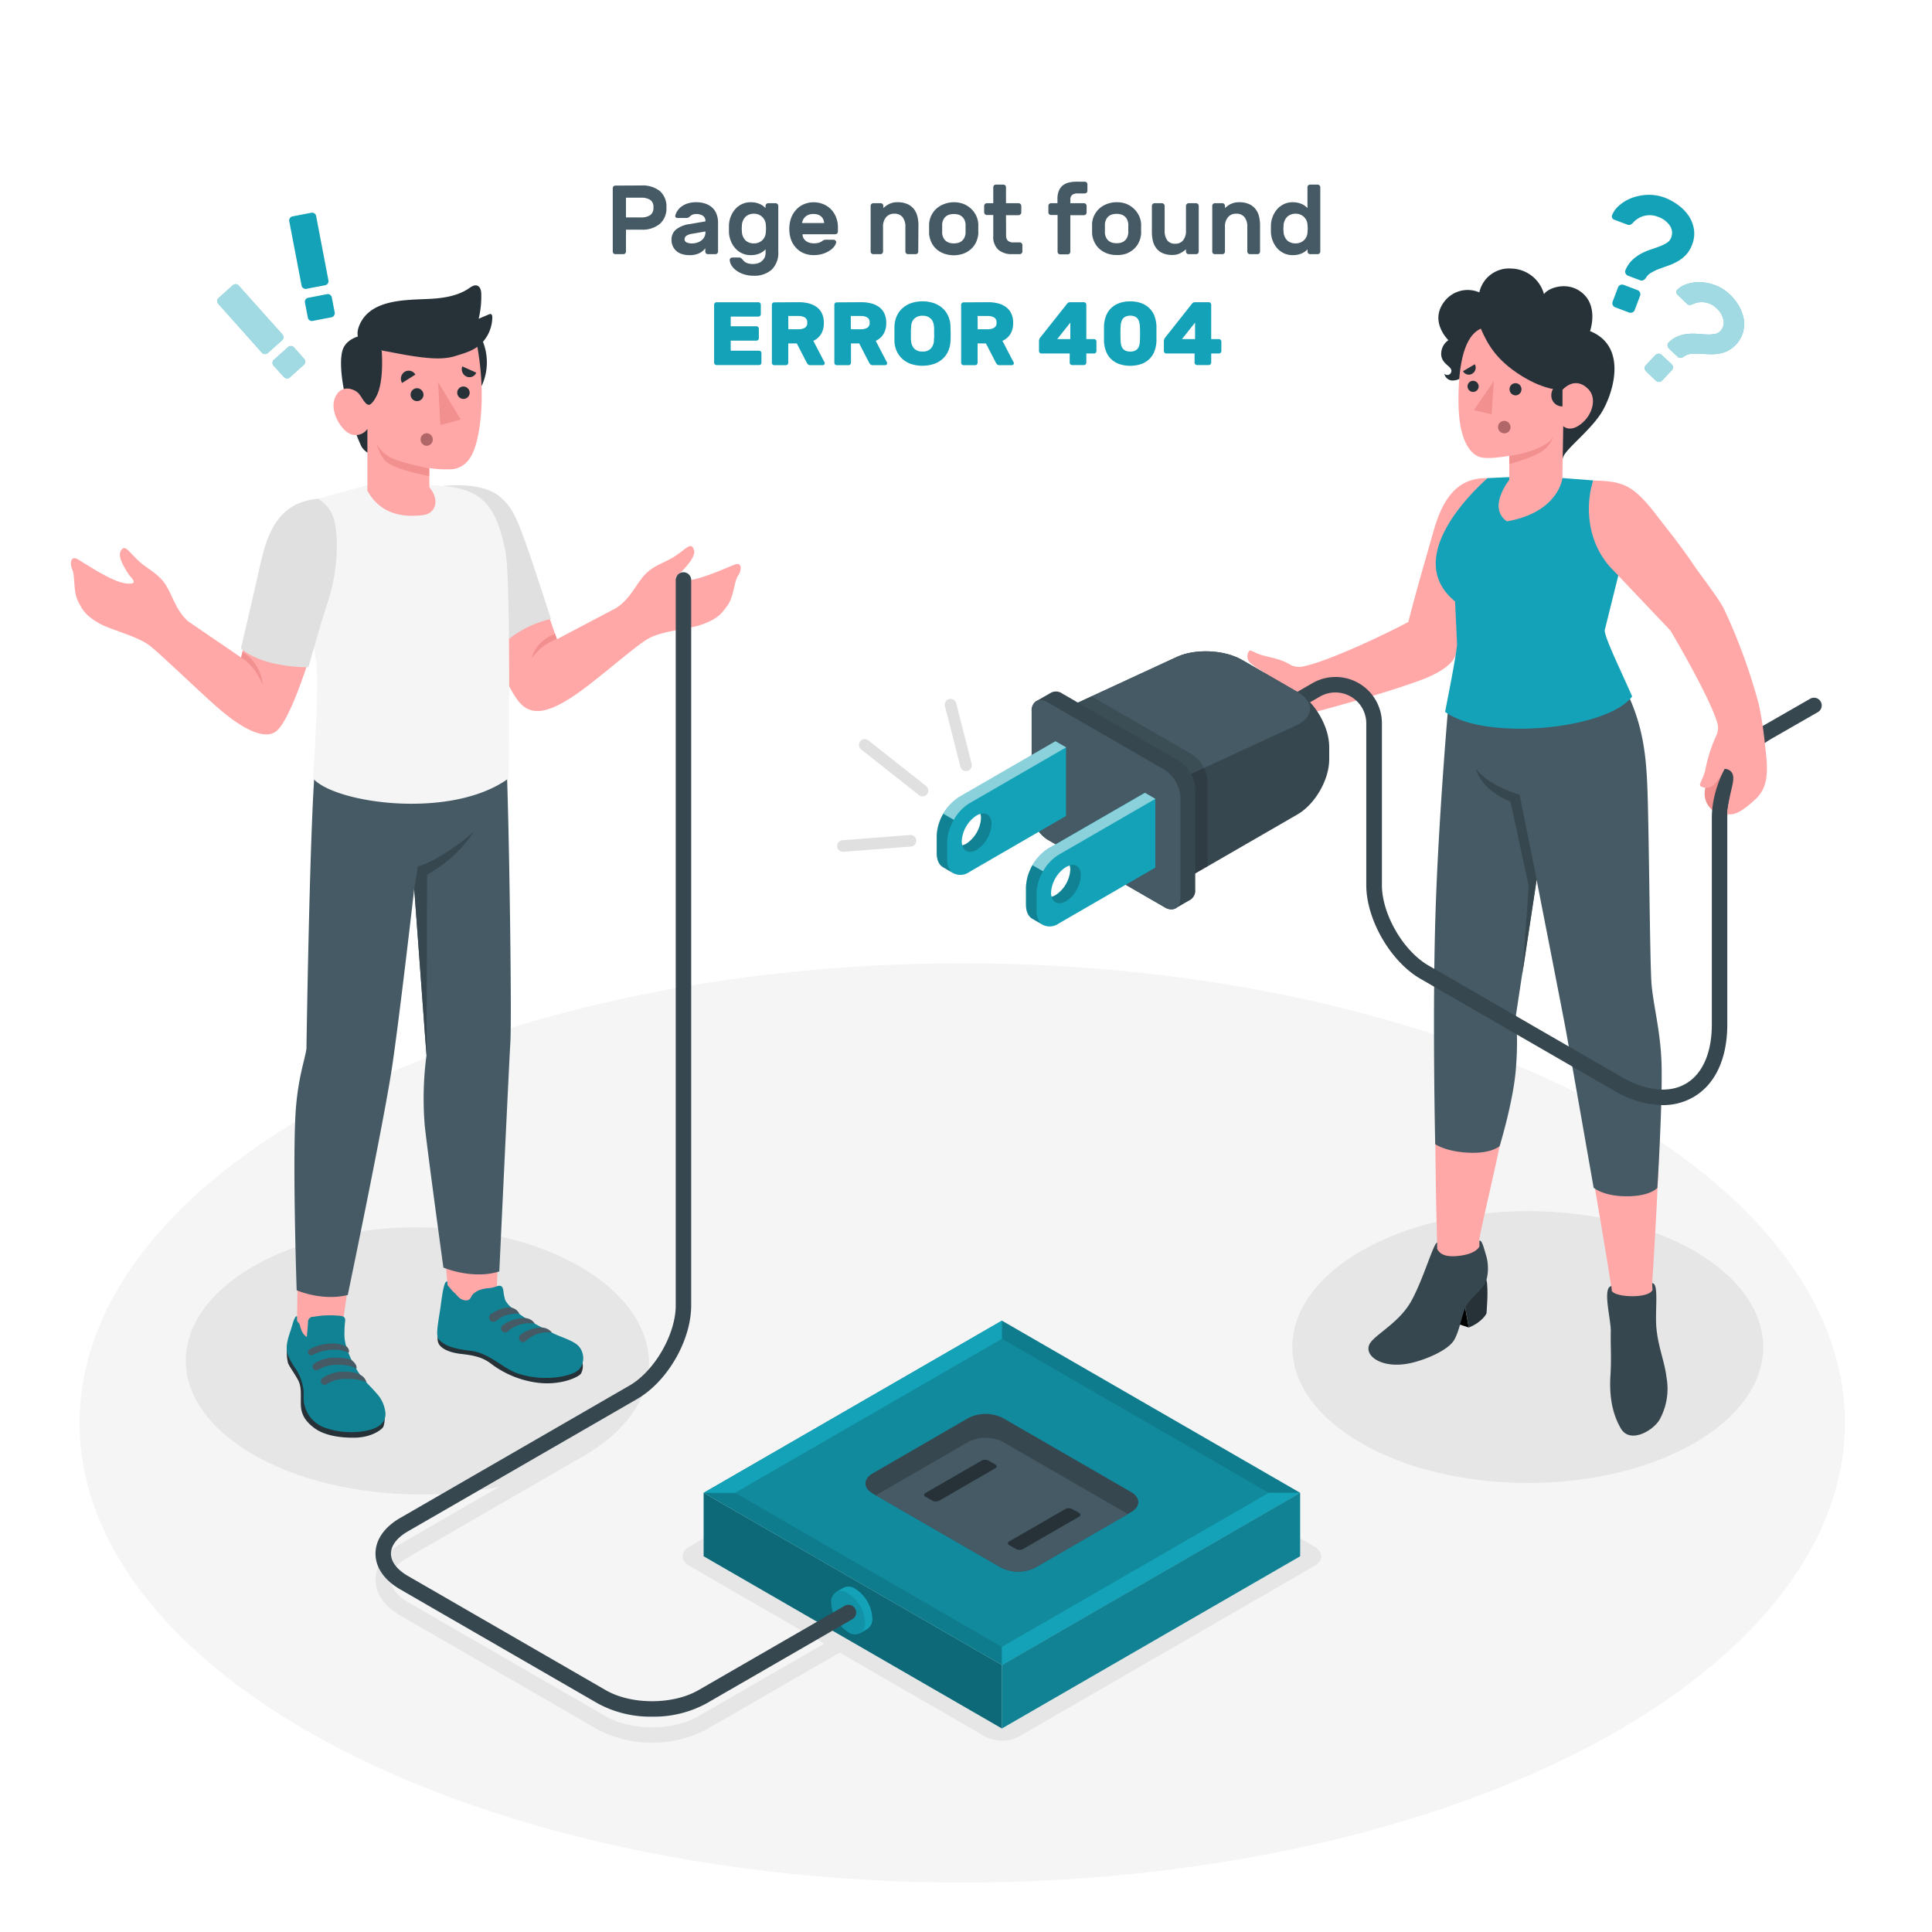 <?xml version="1.0" encoding="UTF-8"?>
<svg class="animated" version="1.1" viewBox="0 0 500 500" xmlns="http://www.w3.org/2000/svg">
<style>svg#freepik_stories-404-error-page-not-found-with-people-connecting-a-plug:not(.animated) .animable {opacity: 0;}svg#freepik_stories-404-error-page-not-found-with-people-connecting-a-plug.animated #freepik--Floor--inject-1 {animation: 1s 1 forwards cubic-bezier(.36,-0.01,.5,1.38) zoomOut;animation-delay: 0s;}svg#freepik_stories-404-error-page-not-found-with-people-connecting-a-plug.animated #freepik--Shadows--inject-1 {animation: 1s 1 forwards cubic-bezier(.36,-0.01,.5,1.38) slideRight;animation-delay: 0s;}svg#freepik_stories-404-error-page-not-found-with-people-connecting-a-plug.animated #freepik--character-2--inject-1 {animation: 1s 1 forwards cubic-bezier(.36,-0.01,.5,1.38) zoomOut;animation-delay: 0s;}svg#freepik_stories-404-error-page-not-found-with-people-connecting-a-plug.animated #freepik--character-1--inject-1 {animation: 1s 1 forwards cubic-bezier(.36,-0.01,.5,1.38) zoomOut;animation-delay: 0s;}svg#freepik_stories-404-error-page-not-found-with-people-connecting-a-plug.animated #freepik--error-404--inject-1 {animation: 1s 1 forwards cubic-bezier(.36,-0.01,.5,1.38) slideLeft,1.5s Infinite  linear heartbeat;animation-delay: 0s,1s;}            @keyframes zoomOut {                0% {                    opacity: 0;                    transform: scale(1.5);                }                100% {                    opacity: 1;                    transform: scale(1);                }            }                    @keyframes slideRight {                0% {                    opacity: 0;                    transform: translateX(30px);                }                100% {                    opacity: 1;                    transform: translateX(0);                }            }                    @keyframes slideLeft {                0% {                    opacity: 0;                    transform: translateX(-30px);                }                100% {                    opacity: 1;                    transform: translateX(0);                }            }                    @keyframes heartbeat {                0% {                    transform: scale(1);                }                10% {                    transform: scale(1.1);                }                30% {                    transform: scale(1);                }                40% {                    transform: scale(1);                }                50% {                    transform: scale(1.1);                }                60% {                    transform: scale(1);                }                100% {                    transform: scale(1);                }            }</style>
<g class="animable" style="transform-origin:249.03px 368.25px">
<ellipse class="animable" cx="249.03" cy="368.25" rx="228.44" ry="118.95" fill="#f5f5f5" style="transform-origin:249.03px 368.25px"/>
</g>
<g class="animable" fill="#e6e6e6" style="transform-origin:252.197px 382.228px">
<ellipse class="animable" cx="395.38" cy="348.61" rx="60.93" ry="35.18" style="transform-origin:395.38px 348.61px"/>
<g id="freepik--shadow--inject-1" class="animable" style="transform-origin:195.011px 384.33px">
<path id="a" class="animable" d="m150 327.73c23.31 13.46 24.26 35.68 0.94 49.14s-62.05 13.06-85.37-0.4-23.31-35.28 0-48.74 61.1-13.46 84.43 0z" style="transform-origin:108.024px 352.201px"/>
<path class="animable" d="m340.14 400.26-76.52-44.18a9.57 9.57 0 0 0-8.66 0l-76.52 44.18c-2.39 1.38-2.39 3.62 0 5l34.85 20.12-32.55 18.79c-6.61 3.81-17.37 3.81-24 0l-51.2-29.56c-2.82-1.63-4.38-3.68-4.38-5.76s1.56-4.14 4.38-5.77l45.37-26.2a2 2 0 1 0-2-3.46l-45.35 26.18c-4.11 2.38-6.38 5.66-6.38 9.24s2.27 6.85 6.38 9.23l51.2 29.56a30.56 30.56 0 0 0 28 0l34.55-19.94 37.69 21.75a9.57 9.57 0 0 0 8.66 0l76.52-44.18c2.35-1.38 2.35-3.62-0.04-5z" style="transform-origin:219.559px 403.035px"/>
</g>
</g>
<g class="animable" style="transform-origin:344.063px 210.975px">
<g class="animable" style="transform-origin:344.063px 210.975px">
<g class="animable" style="transform-origin:392.852px 270.046px">
<path class="animable" d="M427.58,332.09s2.78-41.18,2-56.36c-.65-12-2.28-17-2.62-19.71,0,0-2.95-28-3.19-51.89-.12-11.48-1.18-19.64-7.47-33.28l-40.43,9.67c-.82,6.06-3.6,46.36-4.26,82.19-.57,31.37.32,58.83.32,58.83l0,1.65c0,1.84-.4,3.12-1.58,6.06a35.32,35.32,0,0,1-6.26,10.36c-.83.9-6.6,5.94-7.36,7-2.48,2.89,2.66,4.52,6.47,4,4-.54,10.26-2.07,12-4.51,1.18-1.64,2.07-7.35,3.28-9,4.09-5.58,5.77-8,5.8-9.76.06-3.22-1.05-4.49-1.45-6.31.33-3.8,8.54-35.05,8.68-46.12.07-5.27-.29-12.53-.29-12.53l6.36-36.52c2.46,9.12,6.78,31.76,8.24,40.45,1.77,10.62,6.4,37.88,9.14,54.14,1.05,6.27,1.54,9.44,2,12.35l.11,1.24c.09,1.58,1.24,18.48,1.86,22,1.3,7.39,7.87,6.46,8.92.48.9-5.08-.22-20.84-.25-22.77Z" fill="#ffa8a7" style="transform-origin:392.899px 266.073px"/>
<path class="animable" d="M427.58,332.09c1.86,0,.64,7.21,1.12,11.82.51,4.95,2.13,8.57,2.6,12.62a16.48,16.48,0,0,1-1.55,10.39c-1.29,3-7.79,7-10.26,2.79s-3-9.08-2.71-13.7,0-7.72.09-11.35c.09-3.2-2.26-11.37.15-11.83l.11,1.24c.87,1.73,9.65,2.07,10.53-.27Z" fill="#37474f" style="transform-origin:423.743px 351.811px"/>
<path class="animable" d="M384.7,331.27c.57,2.31,0,8.65,0,8.65s-1,2.19-4.57,3.64l-1.6-8.82Z" fill="#263238" style="transform-origin:381.742px 337.415px"/>
<polygon class="animable" points="380.11 343.56 372.25 340.98 370.35 334 379.19 338.47" style="transform-origin:375.23px 338.78px"/>
<path class="animable" d="m371.93 323.19v-1.65c-1.07 0.52-3.42 9.13-6.6 15-2.9 5.39-8.65 8.39-10.52 10.74-2.5 3.13 2.36 7.18 10.15 5.51 3.87-0.83 9.73-3.3 11.32-5.91s2.12-7.41 3.42-9.33 4.39-4.13 5-6.31a12 12 0 0 0 0-6c-0.61-2-1.15-4.39-1.83-4.17v1.51c-0.52 1.06-2.41 2.3-6.34 2.52-1.92 0.09-3.74-0.2-4.6-1.91z" fill="#37474f" style="transform-origin:369.615px 337.118px"/>
<path class="animable" d="M375.05,180s-2.67,29.67-3.53,55.94-.09,60.17-.09,60.17,2.71,1.94,8.68,2.21,8-1.72,8-1.72,3.65-11.91,4.22-20.29a85.71,85.71,0,0,0,0-13.63l5.33-35.06s6.76,34.52,7.53,38.69,7.24,41.06,7.24,41.06,2.54,2.34,9.06,2.22c5.77-.11,7.44-2.18,7.44-2.18s1.39-22.62,1.07-32.28c-.27-8.52-2.22-15.3-2.61-20.83s-.61-37-1-49S425,183,414.73,168.56Z" fill="#455a64" style="transform-origin:400.58px 239.077px"/>
<path class="animable" d="M397.7,227.65l-4.44-22s-7.73-2-11.34-6.74c0,0,1,5.24,9,8.59l4.72,21.88L394,252Z" fill="#37474f" style="transform-origin:389.81px 225.455px"/>
</g>
<g class="animable" style="transform-origin:344.063px 177.739px">
<path class="animable" d="M318.56,174.53a19.1,19.1,0,0,0,8.51-.63,16.74,16.74,0,0,1-3.37-2.23,2.33,2.33,0,0,1-.4-3.22c.37-.4,1.29.53,3.37,1.12,2.66.75,4.59.91,7.15,2.39a4.69,4.69,0,0,0,3.2.56c6.24-1.17,20.79-8,27.46-11.56,1.36-5.55,3.72-13.71,6.63-23.89,2.69-9.38,7-13.48,13.88-13.33L384,144.11s-3.28,14.07-7.34,25.56c-.71,2-3.56,4.33-8.78,6.27-6.76,2.51-14.92,4.88-24.89,7.61A77.29,77.29,0,0,1,330.65,186c-10.54.9-14.58-2-16-4.08C310.61,176.18,313,173.42,318.56,174.53Z" fill="#ffa8a7" style="transform-origin:348.81px 154.952px"/>
<path class="animable" d="M402.72,123.59l9.62.74a22.36,22.36,0,0,0,7.24,21.54l-4.29,17.28c.14,2.14,3.68,9.34,7.11,17.08-6.45,8.64-38.09,11.59-48.41,4,1.59-8.14,2.78-14.32,3.1-17.41l-.52-11.17c-12.94-10.61,2.67-26.78,8.42-31.92l7.22-.32Z" fill="#14a2b8" style="transform-origin:396.986px 156px"/>
<path class="animable" d="M443.23,209.68a5.39,5.39,0,0,1-2.06-4.64c.17-1.61.54-3.63,1.21-4.41s4.87-6.49,6.73-3.17c2,3.62,1.59,5.09,1.59,5.09Z" fill="#f28f8f" style="transform-origin:445.945px 203.056px"/>
<path class="animable" d="m430.27 286a25.84 25.84 0 0 1-12.75-3.86l-49.93-28.84c-7.71-4.45-14-15.32-14-24.23v-41.89a8 8 0 0 0-12-6.9l-17.48 10.12a2 2 0 1 1-2-3.46l17.53-10.13a12 12 0 0 1 18 10.37v41.89c0 7.5 5.5 17 12 20.77l49.93 28.82c6.39 3.69 12.32 4.33 16.68 1.82s6.77-8 6.77-15.35v-53.48c0-9.06 5.79-19.5 13.18-23.77l12.19-7a2 2 0 1 1 2 3.46l-12.19 7c-6.06 3.5-11.18 12.79-11.18 20.3v53.48c0 8.86-3.12 15.54-8.77 18.81a15.68 15.68 0 0 1-7.98 2.07z" fill="#37474f" style="transform-origin:396.25px 230.602px"/>
<g class="animable" style="transform-origin:293.21px 204.16px">
<path class="animable" d="m344 193.29v3.27c0 5.23-3.67 11.6-8.21 14.21l-30.28 17.49-30.79-17.78v-26.66l29.86-13.82c4.75-2.19 12.27-1.85 16.81 0.76l14.38 8.31c4.53 2.62 8.23 8.99 8.23 14.22z" fill="#37474f" style="transform-origin:309.36px 198.408px"/>
<path class="animable" d="M304.58,170c4.75-2.19,12.27-1.85,16.81.76l14.38,8.31c4.53,2.61,4.35,6.51-.4,8.71l-29.89,13.8-30.8-17.77Z" fill="#455a64" style="transform-origin:306.867px 185.068px"/>
<path class="animable" d="m308.39 195.18a9.07 9.07 0 0 1 4.1 7.1v21.93l-7 4-30.79-17.78v-26.61l7.8-3.6z" opacity=".15" style="transform-origin:293.595px 204.215px"/>
<path class="animable" d="M272.07,179.23a2.85,2.85,0,0,1,2.88.28L305.23,197a9.06,9.06,0,0,1,4.1,7.11v26.08a2.85,2.85,0,0,1-1.2,2.64c-.7.39-3.17,1.82-3.86,2.23a2.87,2.87,0,0,1-2.89-.28l-30.29-17.49a9.07,9.07,0,0,1-4.1-7.1V184.11a2.89,2.89,0,0,1,1.19-2.65Z" fill="#37474f" style="transform-origin:288.16px 207.145px"/>
<path class="animable" d="m301.38 199.22-30.29-17.48c-2.26-1.31-4.1-0.25-4.1 2.37v26.08a9.07 9.07 0 0 0 4.1 7.1l30.29 17.49c2.26 1.31 4.1 0.25 4.1-2.37v-26.08a9.09 9.09 0 0 0-4.1-7.11z" fill="#455a64" style="transform-origin:286.235px 208.26px"/>
<path class="animable" d="m265.51 229.58v4.51c0 1.83 0.63 3.1 1.67 3.7l2.72 1.57a4 4 0 0 0 4.1-0.36l25-14.46v-17.8l-2.72-1.57-25.05 14.46a12.69 12.69 0 0 0-5.72 9.95zm11.33-5.58a4 4 0 0 1 0.16 1 8.5 8.5 0 0 1-3.85 6.67 3.62 3.62 0 0 1-1 0.4 4.11 4.11 0 0 1-0.14-1 8.51 8.51 0 0 1 3.85-6.67 4.74 4.74 0 0 1 0.98-0.4z" fill="#14a2b8" style="transform-origin:282.255px 222.467px"/>
<path class="animable" d="m269.76 239.26a1 1 0 0 0 0.17 0.12l-0.1-0.06-2.63-1.53c-1.05-0.58-1.67-1.85-1.67-3.69v-4.51a11.64 11.64 0 0 1 1.69-5.67l2.72 1.57a11.8 11.8 0 0 0-1.68 5.67v4.51a4.59 4.59 0 0 0 1.05 3.22 2.45 2.45 0 0 0 0.45 0.37z" opacity=".2" style="transform-origin:267.735px 231.65px"/>
<path class="animable" d="m299 206.74-25 14.46a11.72 11.72 0 0 0-4.06 4.28l-2.72-1.57a11.78 11.78 0 0 1 4.05-4.28l25.05-14.46z" fill="#fff" opacity=".5" style="transform-origin:283.11px 215.325px"/>
<path class="animable" d="m270 239.45h-0.07s0.07 0 0.07 0z" fill="#fff" opacity=".5" style="transform-origin:269.965px 239.45px"/>
<path class="animable" d="m270 239.43z" opacity=".2" style="transform-origin:270px 239.43px"/>
<path class="animable" d="M277,225a4.27,4.27,0,0,0-.14-1.07h0c1.65-.45,2.86.58,2.86,2.64a8.52,8.52,0,0,1-3.84,6.67c-1.78,1-3.3.49-3.72-1.17a3.27,3.27,0,0,0,1-.4A8.53,8.53,0,0,0,277,225Z" opacity=".2" style="transform-origin:275.94px 228.788px"/>
<path class="animable" d="m242.42 216.24v4.52c0 1.82 0.63 3.1 1.67 3.69l2.72 1.58a4 4 0 0 0 4.08-0.38l25-14.47v-17.77l-2.72-1.58-25 14.46a12.72 12.72 0 0 0-5.75 9.95zm11.33-5.61a4.33 4.33 0 0 1 0.14 1.07 8.51 8.51 0 0 1-3.85 6.67 4.6 4.6 0 0 1-1 0.4 3.81 3.81 0 0 1-0.14-1.05 8.52 8.52 0 0 1 3.84-6.67 3.91 3.91 0 0 1 1.01-0.42z" fill="#14a2b8" style="transform-origin:259.155px 209.125px"/>
<path class="animable" d="m246.93 226.1h-0.05-0.07l-2.72-1.59c-1.05-0.59-1.67-1.86-1.67-3.7v-4.51a9.88 9.88 0 0 1 0.45-2.84 13.48 13.48 0 0 1 1.23-2.82l2.72 1.56a12.69 12.69 0 0 0-0.69 1.38 10.89 10.89 0 0 0-1 4.28v4.51a4.61 4.61 0 0 0 1 3.22 2.8 2.8 0 0 0 0.8 0.51z" opacity=".2" style="transform-origin:244.675px 218.37px"/>
<path class="animable" d="m275.92 193.41-25 14.46a11.64 11.64 0 0 0-4.06 4.28l-2.72-1.56a11.77 11.77 0 0 1 4-4.3l25-14.46z" fill="#fff" opacity=".5" style="transform-origin:260.03px 201.99px"/>
<path class="animable" d="m247 226.12h-0.07 0.05z" fill="#fff" opacity=".5" style="transform-origin:246.965px 226.12px"/>
<path class="animable" d="M253.88,211.69a4.21,4.21,0,0,0-.13-1.06h0c1.64-.46,2.86.58,2.86,2.64a8.52,8.52,0,0,1-3.84,6.67c-1.79,1-3.3.49-3.72-1.18a3.12,3.12,0,0,0,1-.4A8.5,8.5,0,0,0,253.88,211.69Z" opacity=".2" style="transform-origin:252.83px 215.486px"/>
</g>
<path class="animable" d="m250 199.55a1.49 1.49 0 0 1-1.45-1.13l-4-15.68a1.5 1.5 0 0 1 2.91-0.75l4 15.69a1.48 1.48 0 0 1-1.08 1.82 1.57 1.57 0 0 1-0.38 0.05z" fill="#e0e0e0" style="transform-origin:248.007px 190.208px"/>
<path class="animable" d="M238.74,206.09a1.5,1.5,0,0,1-.93-.32L222.92,194a1.5,1.5,0,1,1,1.86-2.35l14.89,11.76a1.51,1.51,0,0,1,.25,2.11A1.48,1.48,0,0,1,238.74,206.09Z" fill="#e0e0e0" style="transform-origin:231.269px 198.687px"/>
<path class="animable" d="M218.22,220.45a1.5,1.5,0,0,1-.11-3l17.41-1.35a1.49,1.49,0,0,1,1.61,1.38,1.51,1.51,0,0,1-1.38,1.61l-17.41,1.35Z" fill="#e0e0e0" style="transform-origin:226.899px 218.273px"/>
<path class="animable" d="M456.84,193.36a98.58,98.58,0,0,0-1.64-11,148.11,148.11,0,0,0-9.06-24.81c-1.67-3.19-5.44-7.84-8.11-11.77-3.78-5.55-6.44-8.66-9.31-12.43-6.32-8.27-9-8.75-16.38-9-1,2.63-3.28,13.41,4.11,22.12l15.84,16.7c.9,1.45,10.58,18,12.19,24.11a4.52,4.52,0,0,1-.38,3.23,39,39,0,0,0-2.77,8.76c-.47,2.12-1.73,3.8-1.3,4.13a2.84,2.84,0,0,0,3.51-.28,15.05,15.05,0,0,0,2.73-4.12,2.15,2.15,0,0,1,2.29,2.19c.09,1.23-.47,2.94-.9,5.07-.08.42-.18.9-.37,2.06a13.42,13.42,0,0,0-.28,2.38c2,.37,4.09-.85,7.45-4C457.49,203.76,457.69,199.9,456.84,193.36Z" fill="#ffa8a7" style="transform-origin:434.242px 167.557px"/>
<path class="animable" d="M404.44,118.73c.06-2,6.56-6.68,9.85-11.66,3-4.62,7.31-17.32-2.79-21.38,0,0,2.18-6.09-1.78-9.68s-9.29-1.37-10.13.13a9,9,0,0,0-8.46-6.64,7.87,7.87,0,0,0-8.28,6.17,7.59,7.59,0,0,0-9.21,2.58c-3.71,5.11,1.21,9.79,1.21,9.79A4.25,4.25,0,0,0,373,92c.29,2.16,2.36,2.69,2.6,3.77a1.06,1.06,0,0,1-1.81.94,2.18,2.18,0,0,0,2.56,1.73c2.33-.13,4.41-3.3,4.41-3.3Z" fill="#263238" style="transform-origin:395.04px 94.104px"/>
<path class="animable" d="M383.24,85.05c-3,1.3-5.83,5.87-5.79,18.65,0,10.83,3.36,13.57,5,14.38s4.95.39,8.14-.1v6.23s-5.77,7.16-.6,10.72c13.32-2.33,14.34-11.07,14.34-11.07l.24-13.58s1.83,1.92,5-.9c2.66-2.33,3.62-6.32,1.62-8.52s-4.56-2.37-6.88.08c0,0-4.25.28-10.64-3.73S385,89.13,383.24,85.05Z" fill="#ffa8a7" style="transform-origin:394.854px 109.99px"/>
<path class="animable" d="m390.91 110.48a1.56 1.56 0 0 1-1.48 1.66 1.61 1.61 0 1 1 1.48-1.66z" fill="#b16668" style="transform-origin:389.302px 110.535px"/>
<path class="animable" d="m382.68 100a1.44 1.44 0 1 1-1.5-1.45 1.47 1.47 0 0 1 1.5 1.45z" fill="#263238" style="transform-origin:381.24px 99.989px"/>
<path class="animable" d="M393.75,100.66a1.56,1.56,0,0,1-1.48,1.66,1.59,1.59,0,0,1-1.6-1.56,1.54,1.54,0,1,1,3.08-.1Z" fill="#263238" style="transform-origin:392.211px 100.745px"/>
<path class="animable" d="m381.68 94.27-3.05 1.79a1.7 1.7 0 0 0 2.4 0.65 1.83 1.83 0 0 0 0.65-2.44z" fill="#263238" style="transform-origin:380.267px 95.618px"/>
<path class="animable" d="m404.37 99.18v6a2.82 2.82 0 0 1-2.89-2.92 3.1 3.1 0 0 1 2.89-3.08z" fill="#263238" style="transform-origin:402.924px 102.18px"/>
<polygon class="animable" points="386.62 98.57 386.01 107.21 381.45 106.14" fill="#f28f8f" style="transform-origin:384.035px 102.89px"/>
<path class="animable" d="M390.63,118c3.35-.39,10.27-2.31,11.4-5.13a7.35,7.35,0,0,1-2.48,3.57c-2.09,1.8-8.93,3.66-8.93,3.66Z" fill="#f28f8f" style="transform-origin:396.325px 116.485px"/>
</g>
<g class="animable" style="transform-origin:434.26px 74.624px">
<path class="animable" d="M430.9,51.18a13.78,13.78,0,0,1,3.55,2,10.75,10.75,0,0,1,2.65,2.79,8.68,8.68,0,0,1,1.3,3.44,7.65,7.65,0,0,1-.47,3.87,7.9,7.9,0,0,1-1.59,2.66,9.5,9.5,0,0,1-2.13,1.68,14.81,14.81,0,0,1-2.4,1.1l-2.36.85a11.94,11.94,0,0,0-2,.94A3.57,3.57,0,0,0,426,71.85a1.76,1.76,0,0,1-.66.64,1,1,0,0,1-.86.05l-3.12-1.17a1.18,1.18,0,0,1-.67-.63,1,1,0,0,1,0-.89,7.71,7.71,0,0,1,1.74-2.56,10.91,10.91,0,0,1,2.25-1.63,15.6,15.6,0,0,1,2.46-1.06c.84-.28,1.62-.55,2.35-.83a10.4,10.4,0,0,0,1.89-.92,2.79,2.79,0,0,0,1.12-1.38,3.29,3.29,0,0,0-.34-3.06,6,6,0,0,0-3.11-2.31,5.73,5.73,0,0,0-6.43,1.55,2.59,2.59,0,0,1-.69.52,1.15,1.15,0,0,1-.84-.06l-3.32-1.25a.93.93,0,0,1-.54-.49.85.85,0,0,1,0-.75,6.67,6.67,0,0,1,2-2.6,10.71,10.71,0,0,1,3.27-1.86,13,13,0,0,1,4.07-.74A11.48,11.48,0,0,1,430.9,51.18Zm-7.12,23.9a1.1,1.1,0,0,1,.65.62,1.13,1.13,0,0,1,0,.9l-1.36,3.61a1.1,1.1,0,0,1-.62.65,1.13,1.13,0,0,1-.9,0l-3.53-1.33a1.1,1.1,0,0,1-.65-.62,1.13,1.13,0,0,1,0-.9l1.36-3.61a1.15,1.15,0,0,1,.62-.66,1.17,1.17,0,0,1,.9,0Z" fill="#14a2b8" style="transform-origin:427.807px 65.686px"/>
<path class="animable" d="M432.63,94.28a1.1,1.1,0,0,1,0,1.57l-2.5,2.64a1.08,1.08,0,0,1-.78.34,1.11,1.11,0,0,1-.8-.3L426,96.08a1.08,1.08,0,0,1-.34-.78,1.07,1.07,0,0,1,.3-.8l2.51-2.63a1.12,1.12,0,0,1,1.57,0Zm15-18.13a13.34,13.34,0,0,1,2.37,3,10.44,10.44,0,0,1,1.27,3.4A8.25,8.25,0,0,1,451.1,86a8,8,0,0,1-4.19,4.91,8.77,8.77,0,0,1-2.46.68,14.86,14.86,0,0,1-2.49.07l-2.36-.13a12.13,12.13,0,0,0-2.11.07,3.4,3.4,0,0,0-1.72.7,1.56,1.56,0,0,1-.81.31.94.94,0,0,1-.77-.27l-2.27-2.16a1.15,1.15,0,0,1-.36-.79.92.92,0,0,1,.32-.79A7.27,7.27,0,0,1,434.32,87a10.23,10.23,0,0,1,2.55-.59,15.29,15.29,0,0,1,2.53,0q1.25.11,2.34.15a9.53,9.53,0,0,0,2-.11,2.61,2.61,0,0,0,1.49-.78,3.13,3.13,0,0,0,.82-2.78,5.62,5.62,0,0,0-1.85-3.15,5.42,5.42,0,0,0-6.16-1,2.3,2.3,0,0,1-.78.19,1,1,0,0,1-.71-.36l-2.42-2.31a.92.92,0,0,1-.3-.61.88.88,0,0,1,.26-.67,6.45,6.45,0,0,1,2.68-1.53,10.2,10.2,0,0,1,3.52-.41,12.17,12.17,0,0,1,3.81.86A10.6,10.6,0,0,1,447.59,76.15Z" fill="#14a2b8" style="transform-origin:438.518px 85.927px"/>
<g class="animable" opacity=".6" style="transform-origin:438.518px 85.927px">
<path class="animable" d="M432.63,94.28a1.1,1.1,0,0,1,0,1.57l-2.5,2.64a1.08,1.08,0,0,1-.78.34,1.11,1.11,0,0,1-.8-.3L426,96.08a1.08,1.08,0,0,1-.34-.78,1.07,1.07,0,0,1,.3-.8l2.51-2.63a1.12,1.12,0,0,1,1.57,0Zm15-18.13a13.34,13.34,0,0,1,2.37,3,10.44,10.44,0,0,1,1.27,3.4A8.25,8.25,0,0,1,451.1,86a8,8,0,0,1-4.19,4.91,8.77,8.77,0,0,1-2.46.68,14.86,14.86,0,0,1-2.49.07l-2.36-.13a12.13,12.13,0,0,0-2.11.07,3.4,3.4,0,0,0-1.72.7,1.56,1.56,0,0,1-.81.31.94.94,0,0,1-.77-.27l-2.27-2.16a1.15,1.15,0,0,1-.36-.79.92.92,0,0,1,.32-.79A7.27,7.27,0,0,1,434.32,87a10.23,10.23,0,0,1,2.55-.59,15.29,15.29,0,0,1,2.53,0q1.25.11,2.34.15a9.53,9.53,0,0,0,2-.11,2.61,2.61,0,0,0,1.49-.78,3.13,3.13,0,0,0,.82-2.78,5.62,5.62,0,0,0-1.85-3.15,5.42,5.42,0,0,0-6.16-1,2.3,2.3,0,0,1-.78.19,1,1,0,0,1-.71-.36l-2.42-2.31a.92.92,0,0,1-.3-.61.88.88,0,0,1,.26-.67,6.45,6.45,0,0,1,2.68-1.53,10.2,10.2,0,0,1,3.52-.41,12.17,12.17,0,0,1,3.81.86A10.6,10.6,0,0,1,447.59,76.15Z" fill="#fff" style="transform-origin:438.518px 85.927px"/>
</g>
</g>
</g>
</g>
<g class="animable" style="transform-origin:177.407px 251.18px">
<g class="animable" style="transform-origin:177.407px 251.18px">
<g class="animable" style="transform-origin:112.568px 284.532px">
<path class="animable" d="M76.81,345.71c3.17,1.93,7.38,2,11.35.61l3-21-14-3.58Z" fill="#ffa8a7" style="transform-origin:83.985px 334.507px"/>
<path class="animable" d="M99.4,365.81c.35.36.14,3-.29,3.59s-2.84,2.59-7.28,2.67c-4.23.07-8-.7-10.36-2.41s-3.49-3.5-3.6-5.92.29-4.71-.75-6.62-2.29-3.51-2.61-4.45a12,12,0,0,1,0-5.17Z" fill="#263238" style="transform-origin:86.902px 359.787px"/>
<path class="animable" d="M89.13,345.44a11.56,11.56,0,0,0,.38,2.7,24.77,24.77,0,0,0,2.29,5.42,22.77,22.77,0,0,0,1.63,2.57c1.19,1.59,2.71,2.92,4,4.45a8.61,8.61,0,0,1,2.33,5.32c0,3.32-3.65,4.25-6.44,4.59a20.33,20.33,0,0,1-9-.93,8.26,8.26,0,0,1-5.69-6.92c-.11-.93,0-1.86-.06-2.79a12.93,12.93,0,0,0-2.26-5.93,17,17,0,0,1-1.8-3.26c-.76-2.09.06-4.36.72-6.37.57-1.73,1-3.82,1.64-3.62,0,.35,0,1.13,0,1.13.18.39.62.67.73,1.13a8.59,8.59,0,0,0,.43,1.39,3.6,3.6,0,0,0,1.38,1.7c.11-1.25.22-2.5.32-3.74a1.31,1.31,0,0,1,1.43-1.49,23.59,23.59,0,0,1,7.11-.21,1.36,1.36,0,0,1,.93.47,1.44,1.44,0,0,1,.11.85A32.79,32.79,0,0,0,89.13,345.44Z" fill="#14a2b8" style="transform-origin:86.983px 355.523px"/>
<path class="animable" d="M89.13,345.44a11.56,11.56,0,0,0,.38,2.7,24.77,24.77,0,0,0,2.29,5.42,22.77,22.77,0,0,0,1.63,2.57c1.19,1.59,2.71,2.92,4,4.45a8.61,8.61,0,0,1,2.33,5.32c0,3.32-3.65,4.25-6.44,4.59a20.33,20.33,0,0,1-9-.93,8.26,8.26,0,0,1-5.69-6.92c-.11-.93,0-1.86-.06-2.79a12.93,12.93,0,0,0-2.26-5.93,17,17,0,0,1-1.8-3.26c-.76-2.09.06-4.36.72-6.37.57-1.73,1-3.82,1.64-3.62,0,.35,0,1.13,0,1.13.18.39.62.67.73,1.13a8.59,8.59,0,0,0,.43,1.39,3.6,3.6,0,0,0,1.38,1.7c.11-1.25.22-2.5.32-3.74a1.31,1.31,0,0,1,1.43-1.49,23.59,23.59,0,0,1,7.11-.21,1.36,1.36,0,0,1,.93.47,1.44,1.44,0,0,1,.11.85A32.79,32.79,0,0,0,89.13,345.44Z" opacity=".2" style="transform-origin:86.983px 355.523px"/>
<path class="animable" d="M92.21,354.28c-1.18-1-3.94-1.15-5.46-1.07a9.22,9.22,0,0,0-4.37,1.27,1,1,0,0,1-1.25-.17h0a.92.92,0,0,1,.16-1.4,9.45,9.45,0,0,1,4.93-1.53C90,351.32,91,352,91,352S92.64,353.2,92.21,354.28Z" fill="#455a64" style="transform-origin:86.58px 353.001px"/>
<path class="animable" d="M94.86,357.82c-1.5-1-4.54-1-6.06-.95a8.6,8.6,0,0,0-4.25,1.36,1,1,0,0,1-1.26-.17h0a.91.91,0,0,1,.17-1.4,9.55,9.55,0,0,1,5-1.66c3.73-.07,4.66.75,4.66.75A3.07,3.07,0,0,1,94.86,357.82Z" fill="#455a64" style="transform-origin:88.948px 356.688px"/>
<path class="animable" d="M84.93,347.75a9.27,9.27,0,0,1,4.65.64c.63.41,1,1.46.57,1.7A8.66,8.66,0,0,0,86,349.3a12.24,12.24,0,0,0-4.07.89c-.33.12-.71.3-1,.46a.87.87,0,0,1-1.2-.44h0a.84.84,0,0,1,.38-1A11.93,11.93,0,0,1,84.93,347.75Z" fill="#455a64" style="transform-origin:85.01px 349.215px"/>
<path class="animable" d="M116.27,337.82c2.44,6.11,6.26,4.23,12.08.71l.88-20.86-14.81-1.37Z" fill="#ffa8a7" style="transform-origin:121.825px 329.05px"/>
<path class="animable" d="M150.69,352.53a4,4,0,0,1-.32,2.93c-.46.84-5.09,3.14-11.14,2.4a25.22,25.22,0,0,1-12.32-5.06c-2.23-1.66-4.62-2.07-7.62-2.41s-5.25-1.38-5.84-2.82.31-3.82.31-3.82Z" fill="#263238" style="transform-origin:132.041px 350.877px"/>
<path class="animable" d="M127.13,333.3a11.94,11.94,0,0,0,1.61-.46,1.31,1.31,0,0,1,.91,0c.38.17.5.63.59,1a13.86,13.86,0,0,0,.52,2.67,6.54,6.54,0,0,0,1.6,1.88,27.83,27.83,0,0,0,4.69,3.39c1.93,1.18,3.83,2.11,5.82,3.14s4.78,1.77,6.36,3c2.29,1.74,2.38,5.79-.42,7.23-2.41,1.25-8.65,2.41-15,.23-3.47-1.19-7.17-5.16-11.77-5.77-2.93-.38-6.83-.84-8.6-3.17-.64-1-.08-3.9.44-7.29.47-3,.9-7.8,1.87-7.48l.07.92L117,334a10.07,10.07,0,0,0,.82.78,14.84,14.84,0,0,0,1,1.06,3,3,0,0,0,1.69.71,1.56,1.56,0,0,0,.85-.19c.5-.28.57-.94,1-1.35A4.88,4.88,0,0,1,124,333.9a9.61,9.61,0,0,1,2.66-.54A3.65,3.65,0,0,0,127.13,333.3Z" fill="#14a2b8" style="transform-origin:132.042px 344.128px"/>
<path class="animable" d="M127.13,333.3a11.94,11.94,0,0,0,1.61-.46,1.31,1.31,0,0,1,.91,0c.38.17.5.63.59,1a13.86,13.86,0,0,0,.52,2.67,6.54,6.54,0,0,0,1.6,1.88,27.83,27.83,0,0,0,4.69,3.39c1.93,1.18,3.83,2.11,5.82,3.14s4.78,1.77,6.36,3c2.29,1.74,2.38,5.79-.42,7.23-2.41,1.25-8.65,2.41-15,.23-3.47-1.19-7.17-5.16-11.77-5.77-2.93-.38-6.83-.84-8.6-3.17-.64-1-.08-3.9.44-7.29.47-3,.9-7.8,1.87-7.48l.07.92L117,334a10.07,10.07,0,0,0,.82.78,14.84,14.84,0,0,0,1,1.06,3,3,0,0,0,1.69.71,1.56,1.56,0,0,0,.85-.19c.5-.28.57-.94,1-1.35A4.88,4.88,0,0,1,124,333.9a9.61,9.61,0,0,1,2.66-.54A3.65,3.65,0,0,0,127.13,333.3Z" opacity=".2" style="transform-origin:132.042px 344.128px"/>
<path class="animable" d="M134.4,340a2.76,2.76,0,0,0-2.1-1.57c-1.32-.32-3.73.54-5.26,1.67a1.1,1.1,0,0,0,.06,1.82h0a1.12,1.12,0,0,0,1.26-.07A8.32,8.32,0,0,1,134.4,340Z" fill="#455a64" style="transform-origin:130.493px 340.222px"/>
<path class="animable" d="m138.41 342.57a3.15 3.15 0 0 0-2.5-1.46 9.76 9.76 0 0 0-5.76 1.81 1.07 1.07 0 0 0 0 1.76 1.07 1.07 0 0 0 1.22-0.08 8.42 8.42 0 0 1 7.04-2.03z" fill="#455a64" style="transform-origin:134.049px 342.972px"/>
<path class="animable" d="m142.87 344.91a3.51 3.51 0 0 0-2.6-1.34 9.46 9.46 0 0 0-5.53 1.84 1.07 1.07 0 0 0 0.06 1.76 1 1 0 0 0 1.21-0.07 8 8 0 0 1 6.86-2.19z" fill="#455a64" style="transform-origin:138.589px 345.455px"/>
<path class="animable" d="M76.42,289.41c.45-10.07,2.59-15.31,2.89-18.1,0,0,.82-55.4,2.17-72.21l49.6-2.11c.73,18,1.39,66.36,1,72.76-.37,6.13-2.86,59.3-2.86,59.3-7,2.19-14.47-1-14.47-1s-4.16-30.25-4.84-36.92a85.23,85.23,0,0,1,.46-18l-3.17-43.07s-3.83,33.4-5.72,46C99.32,290.47,90,335.14,90,335.14c-6.7,1.67-13.22-1.22-13.22-1.22S75.76,304,76.42,289.41Z" fill="#455a64" style="transform-origin:104.197px 266.325px"/>
<path class="animable" d="M107.21,230.1l.94-5.94c2.89-.43,10.21-5,14.54-9a34.5,34.5,0,0,1-12.16,11.21l-.15,46.78Z" fill="#37474f" style="transform-origin:114.95px 244.155px"/>
</g>
<g class="animable" style="transform-origin:105.02px 140.929px">
<path class="animable" d="M127.55,167.81c-3.37-7.69-9.17-20.64-9.17-20.64l-1.47-21a56.64,56.64,0,0,1,6.41.57c3.12.49,8.07,3.47,10.33,9.09,1.69,4.17,10.47,29.61,10.47,29.61l15.3-8.06c3.92-2.49,5.31-6.62,7.81-9s5-2.74,7.77-4.65,3.86-3.44,4.56-1.53-2.4,4.84-3,5.57-3.61,2.29.23,2.49,11.61-3.54,13.47-4.18,1.7,1.57.73,2.94-1.07,5.39-2.69,7.64c-1.72,2.4-2.65,3.43-6.34,4.86-3.43,1.32-10.54,1.66-14.2,3.77s-12.52,10.12-18.43,14.23c-7.93,5.52-12.39,5.88-15.5,1.48S128.74,170.52,127.55,167.81Z" fill="#ffa8a7" style="transform-origin:154.304px 155.091px"/>
<path class="animable" d="M114.84,125.72c5.2-.4,11.33-.08,14.72,3,2.71,2.47,3.73,4,6.75,12.54,2,5.73,6.28,18.93,6.28,18.93a27.32,27.32,0,0,0-15,9.19l-9.75-21.91Z" fill="#e0e0e0" style="transform-origin:128.715px 147.481px"/>
<path class="animable" d="M144.12,165.39a13.09,13.09,0,0,0-6.47,5s.37-4,6-6.39Z" fill="#f28f8f" style="transform-origin:140.885px 167.195px"/>
<path class="animable" d="M102.39,124.78a24.57,24.57,0,0,0-7.31.8c-4.57,1.21-12.76,3.51-12.76,3.51-2.6,1.35-3.61,5.85-4.2,8.44-1.88,8.29,3,27,3.75,34.29S81,201.44,81,201.44c5.59,6.48,35.88,10.78,50.63,0,0,0,.64-51.27-.81-58.63-2.2-11.14-5.47-16.43-17-17.1Z" fill="#f5f5f5" style="transform-origin:104.731px 166.385px"/>
<path class="animable" d="m108.86 97.28-3.29 1.81a2 2 0 0 1 0.77-2.62 1.83 1.83 0 0 1 2.52 0.81z" fill="#263238" style="transform-origin:107.109px 97.669px"/>
<path class="animable" d="m123.17 98.6-3-2.31a1.82 1.82 0 0 1 2.61-0.4 2 2 0 0 1 0.39 2.71z" fill="#263238" style="transform-origin:121.851px 97.054px"/>
<path class="animable" d="M93.74,86.81S90.2,87.3,88.9,90c-1.12,2.32-.72,7.92.79,14a56.45,56.45,0,0,0,3.8,11.46,4.7,4.7,0,0,0,2.7,2.17L96,110.37l-.26-5s3.23-4.42,3.59-8c.46-4.66-.52-6.57-.52-6.57Z" fill="#263238" style="transform-origin:93.856px 102.22px"/>
<path class="animable" d="M99.45,93.81A13.53,13.53,0,0,0,113,107.29c7.46,0,13.06-6.15,13-13.62s-5.66-13.45-13.13-13.42A13.52,13.52,0,0,0,99.45,93.81Z" fill="#263238" style="transform-origin:112.725px 93.77px"/>
<path class="animable" d="m96 104.52c-1.22 1.06-2.21-1.67-3.23-2.74s-4.37-2.51-6 1 1.46 8.6 4 9.58a3.65 3.65 0 0 0 4.31-1.36v16c3.85 6.94 10.64 6.72 14.27 6.33s4.42-4.16 1.77-7.2v-5a28.29 28.29 0 0 0 6.1 0.29c3.32-0.52 5-3 6-6.63 1.6-5.79 2.25-15.51 0-26.74-3.72-2.88-16.62-2.4-24.43 2.55 0.61 10.07-1.63 12.87-2.79 13.92z" fill="#ffa8a7" style="transform-origin:105.495px 109.883px"/>
<path class="animable" d="M123.88,82.49a24.39,24.39,0,0,0,.67-6.37c0-.84-.21-1.86-1-2.18s-1.57.26-2.25.72c-2.88,1.94-6.46,2.49-9.93,2.68-6,.33-15.17-.06-18.22,6.51-.85,1.82-1,3.74.68,5a11.5,11.5,0,0,0,5,1.86c3,.53,6,1.19,9.08,1.6s6.74.81,9.79-.13c2.57-.79,5.18-1.47,7.09-3.51a9.78,9.78,0,0,0,2.62-6.54c0-.34-.07-.77-.41-.86a.78.78,0,0,0-.49.1Z" fill="#263238" style="transform-origin:109.97px 83.302px"/>
<path class="animable" d="m111.09 121.24s-7.42-1.47-10-2.84a8.57 8.57 0 0 1-3.6-3.54 11.65 11.65 0 0 0 2 4.18c1.91 2.42 11.58 4.17 11.58 4.17z" fill="#f28f8f" style="transform-origin:104.29px 119.035px"/>
<path class="animable" d="m109.6 102.19a1.67 1.67 0 1 1-1.67-1.72 1.7 1.7 0 0 1 1.67 1.72z" fill="#263238" style="transform-origin:107.93px 102.14px"/>
<path class="animable" d="m112 113.74a1.6 1.6 0 0 1-1.56 1.63 1.61 1.61 0 0 1-1.58-1.63 1.59 1.59 0 0 1 1.56-1.62 1.61 1.61 0 0 1 1.58 1.62z" fill="#b16668" style="transform-origin:110.43px 113.745px"/>
<path class="animable" d="m107.5 96.94-3.44 2.17a2.13 2.13 0 0 1 0.66-2.88 2 2 0 0 1 2.78 0.71z" fill="#263238" style="transform-origin:105.628px 97.523px"/>
<path class="animable" d="m119.64 94.82 3.62 1.62a1.9 1.9 0 0 1-2.56 1 2.09 2.09 0 0 1-1.06-2.62z" fill="#263238" style="transform-origin:121.384px 96.219px"/>
<path class="animable" d="m121.55 101.69a1.61 1.61 0 1 1-1.62-1.67 1.65 1.65 0 0 1 1.62 1.67z" fill="#263238" style="transform-origin:119.941px 101.63px"/>
<polygon class="animable" points="113.37 98.87 113.97 109.99 119.24 108.59" fill="#f28f8f" style="transform-origin:116.305px 104.43px"/>
<path class="animable" d="M20,144.67c1.73.93,8.78,5.89,12.61,6.32,1.62.18,2.06-.08,2-.5-.08-.58-1.11-1.45-1.36-1.92-.43-.82-3-4.22-2-6s1.87-.08,4.25,2.25,4.82,3.14,6.91,5.85,2.79,7,6.25,10.11l13.78,9.41s6.42-29.79,9.24-33.3c3-3.69,15.87,4.35,13.17,16.08S76,185.06,71.72,189.05c-2.76,2.59-8.57.15-15.82-6.3C50.17,177.65,42.32,170,39,167.29s-10.22-4.17-13.39-6c-3.41-2-4.16-3.17-5.47-5.82-1.23-2.49-.68-6.48-1.41-8S18.24,143.74,20,144.67Z" fill="#ffa8a7" style="transform-origin:51.782px 163.027px"/>
<path class="animable" d="m82.32 129.09c4.42 2.76 4.64 6.78 4.86 11.38a47.57 47.57 0 0 1-2.52 15.84c-1.87 5.79-4.84 16.36-4.84 16.36s-11.54 0.27-17.48-4.86c0 0 2.71-11.4 4.62-20s4.23-17.75 15.36-18.72z" fill="#e0e0e0" style="transform-origin:74.762px 150.881px"/>
<path class="animable" d="m62.39 170.21c3.15 1.75 5 5.51 5.57 7a11 11 0 0 0-5.24-8.53z" fill="#f28f8f" style="transform-origin:65.175px 172.945px"/>
</g>
<g class="animable" style="transform-origin:259.29px 394.555px">
<polygon class="animable" points="182.11 386.34 259.29 430.9 259.29 447.32 182.11 402.76" fill="#14a2b8" style="transform-origin:220.7px 416.83px"/>
<polygon class="animable" points="182.11 386.34 259.29 430.9 259.29 447.32 182.11 402.76" opacity=".35" style="transform-origin:220.7px 416.83px"/>
<polygon class="animable" points="336.47 386.34 259.29 430.9 259.29 447.32 336.47 402.76" fill="#14a2b8" style="transform-origin:297.88px 416.83px"/>
<polygon class="animable" points="336.47 386.34 259.29 430.9 259.29 447.32 336.47 402.76" opacity=".2" style="transform-origin:297.88px 416.83px"/>
<polygon class="animable" points="336.47 386.34 259.29 341.79 182.11 386.34 259.29 430.9" fill="#14a2b8" style="transform-origin:259.29px 386.345px"/>
<polygon class="animable" points="336.47 386.34 259.29 341.79 182.11 386.34 259.29 430.9" opacity=".15" style="transform-origin:259.29px 386.345px"/>
<polygon class="animable" points="259.29 430.9 259.29 426.21 190.23 386.34 182.11 386.34" opacity=".1" style="transform-origin:220.7px 408.62px"/>
<polygon class="animable" points="259.29 341.79 259.29 346.48 328.35 386.34 336.47 386.34" opacity=".1" style="transform-origin:297.88px 364.065px"/>
<polygon class="animable" points="336.47 386.34 328.35 386.34 259.29 426.21 259.29 430.9" fill="#14a2b8" style="transform-origin:297.88px 408.62px"/>
<polygon class="animable" points="259.29 341.79 259.29 346.48 190.23 386.34 182.11 386.34" fill="#14a2b8" style="transform-origin:220.7px 364.065px"/>
<path class="animable" d="m259.57 367 33.16 19.14c2.48 1.44 2.48 3.76 0 5.19l-24.73 14.32a9.89 9.89 0 0 1-9 0l-33.16-19.14c-2.48-1.44-2.48-3.76 0-5.19l24.74-14.32a9.89 9.89 0 0 1 8.99 0z" fill="#37474f" style="transform-origin:259.285px 386.326px"/>
<path class="animable" d="m268 405.65 23.91-13.81-32.34-18.67a10 10 0 0 0-9 0l-23.91 13.83 32.34 18.65a9.89 9.89 0 0 0 9 0z" fill="#455a64" style="transform-origin:259.285px 389.417px"/>
<path class="animable" d="M239.54,386.37,254.05,378a1.94,1.94,0,0,1,1.74,0l1.78,1c.48.27.48.72,0,1l-14.51,8.37a1.92,1.92,0,0,1-1.73,0l-1.78-1A.53.53,0,0,1,239.54,386.37Z" fill="#263238" style="transform-origin:248.56px 383.185px"/>
<path class="animable" d="M261.21,398.9l14.51-8.37a1.92,1.92,0,0,1,1.73,0l1.79,1c.48.27.48.72,0,1l-14.51,8.37a1.92,1.92,0,0,1-1.73,0l-1.78-1A.53.53,0,0,1,261.21,398.9Z" fill="#263238" style="transform-origin:270.23px 395.715px"/>
<path class="animable" d="m225.76 418.77a9.64 9.64 0 0 0-4.38-7.57 3.05 3.05 0 0 0-3.09-0.3l-1.89 1.1a3.06 3.06 0 0 0-1.28 2.82 9.69 9.69 0 0 0 4.37 7.58 3.07 3.07 0 0 0 3.1 0.3l1.88-1.13a3.08 3.08 0 0 0 1.29-2.8z" fill="#14a2b8" style="transform-origin:220.438px 416.8px"/>
<path class="animable" d="m219.49 412.33a9.64 9.64 0 0 1 4.38 7.57c0 2.79-2 3.92-4.38 2.53a9.69 9.69 0 0 1-4.37-7.58c0-2.78 1.96-3.91 4.37-2.52z" opacity=".1" style="transform-origin:219.495px 417.38px"/>
</g>
<g class="animable" style="transform-origin:159.382px 296.187px">
<path class="animable" d="m168.76 444.27a28.55 28.55 0 0 1-14-3.39l-51.2-29.56c-4.11-2.38-6.38-5.66-6.38-9.24s2.27-6.85 6.38-9.23l59.32-34.25c6.5-3.75 12-13.26 12-20.77v-187.73a2 2 0 0 1 4 0v187.73c0 9.06-6.14 19.71-14 24.24l-59.32 34.25c-2.82 1.63-4.38 3.67-4.38 5.76s1.56 4.14 4.38 5.77l51.2 29.56c6.61 3.82 17.37 3.82 24 0l37.75-21.78a2 2 0 1 1 2 3.46l-37.75 21.79a28.5 28.5 0 0 1-14 3.39z" fill="#37474f" style="transform-origin:159.382px 296.187px"/>
</g>
<g class="animable" style="transform-origin:71.43px 76.487px">
<path class="animable" d="M78.92,78.31a1,1,0,0,1,.16-.79,1,1,0,0,1,.68-.45l4.86-.94a1,1,0,0,1,.8.16,1.09,1.09,0,0,1,.45.68l.75,3.9a1,1,0,0,1-.17.79,1,1,0,0,1-.67.46l-4.87.93a1,1,0,0,1-.79-.16,1,1,0,0,1-.45-.68ZM74.86,57.25A1.06,1.06,0,0,1,75.7,56l4.87-.94a1,1,0,0,1,.79.17,1,1,0,0,1,.45.67L85,72.57a1,1,0,0,1-.17.79,1,1,0,0,1-.67.45l-4.87.94a1,1,0,0,1-.79-.17,1,1,0,0,1-.45-.67Z" fill="#14a2b8" style="transform-origin:80.74px 69.056px"/>
<path class="animable" d="M70.8,94.63a1.06,1.06,0,0,1,.08-1.5l3.69-3.31a1,1,0,0,1,.77-.26,1,1,0,0,1,.73.34l2.65,3a1.06,1.06,0,0,1-.08,1.5L75,97.67a1,1,0,0,1-.77.26,1,1,0,0,1-.73-.34Zm-14.31-16a1.07,1.07,0,0,1-.27-.77,1,1,0,0,1,.35-.73l3.69-3.31a1,1,0,0,1,.77-.27,1,1,0,0,1,.73.35L73.08,86.56a1,1,0,0,1,.26.77,1,1,0,0,1-.34.73l-3.7,3.31a1,1,0,0,1-.76.26,1,1,0,0,1-.74-.34Z" fill="#14a2b8" style="transform-origin:67.606px 85.74px"/>
<g class="animable" opacity=".6" style="transform-origin:67.606px 85.74px">
<path class="animable" d="M70.8,94.63a1.06,1.06,0,0,1,.08-1.5l3.69-3.31a1,1,0,0,1,.77-.26,1,1,0,0,1,.73.34l2.65,3a1.06,1.06,0,0,1-.08,1.5L75,97.67a1,1,0,0,1-.77.26,1,1,0,0,1-.73-.34Zm-14.31-16a1.07,1.07,0,0,1-.27-.77,1,1,0,0,1,.35-.73l3.69-3.31a1,1,0,0,1,.77-.27,1,1,0,0,1,.73.35L73.08,86.56a1,1,0,0,1,.26.77,1,1,0,0,1-.34.73l-3.7,3.31a1,1,0,0,1-.76.26,1,1,0,0,1-.74-.34Z" fill="#fff" style="transform-origin:67.606px 85.74px"/>
</g>
</g>
</g>
</g>
<g class="animable" style="transform-origin:250.135px 70.845px">
<g class="animable" style="transform-origin:250.135px 70.845px">
<path class="animable" d="M166,48a7.12,7.12,0,0,1,4.77,1.45,5.24,5.24,0,0,1,1.7,4.23,5.34,5.34,0,0,1-1.7,4.26A7.07,7.07,0,0,1,166,59.44H162v5.65a.66.66,0,0,1-.2.49.67.67,0,0,1-.48.2h-2.05a.68.68,0,0,1-.69-.69V48.71a.68.68,0,0,1,.69-.68ZM162,56.27h3.93a4.11,4.11,0,0,0,2.31-.57,2.19,2.19,0,0,0,.86-2,2.14,2.14,0,0,0-.86-2,4.29,4.29,0,0,0-2.31-.54H162Z" fill="#455a64" style="transform-origin:165.531px 56.883px"/>
<path class="animable" d="M174.76,55.84a3.58,3.58,0,0,1,.47-1.14,4.24,4.24,0,0,1,1-1.14,5.61,5.61,0,0,1,1.65-.88,6.82,6.82,0,0,1,2.27-.34,7.36,7.36,0,0,1,2.33.34,5.13,5.13,0,0,1,1.79,1,4.38,4.38,0,0,1,1.15,1.66,6.13,6.13,0,0,1,.41,2.3v7.45a.67.67,0,0,1-.21.49.66.66,0,0,1-.48.2h-1.92a.68.68,0,0,1-.69-.69v-.83A4.13,4.13,0,0,1,181,65.51a5.48,5.48,0,0,1-2.55.52,6.15,6.15,0,0,1-2-.29,4,4,0,0,1-1.45-.82,3.74,3.74,0,0,1-.9-1.26,3.91,3.91,0,0,1-.31-1.58,3.3,3.3,0,0,1,1.24-2.74A7.21,7.21,0,0,1,178.44,58l4.13-.71a1.62,1.62,0,0,0-.68-1.47,3.22,3.22,0,0,0-1.7-.43,2.24,2.24,0,0,0-1,.18,2.81,2.81,0,0,0-.68.48,1.6,1.6,0,0,1-.42.28,1.16,1.16,0,0,1-.42.08h-2.36a.6.6,0,0,1-.43-.16A.39.39,0,0,1,174.76,55.84ZM179,63a4.55,4.55,0,0,0,1.53-.24,3.46,3.46,0,0,0,1.13-.65,2.68,2.68,0,0,0,.68-.91,2.42,2.42,0,0,0,.23-1V59.9l-3.45.6a3.67,3.67,0,0,0-1.49.52,1.09,1.09,0,0,0-.46.93.83.83,0,0,0,.55.79A3.14,3.14,0,0,0,179,63Z" fill="#455a64" style="transform-origin:179.808px 59.186px"/>
<path class="animable" d="M195,68.31a3.89,3.89,0,0,0,1.09-.16,2.94,2.94,0,0,0,1-.52,3,3,0,0,0,.75-.9,2.75,2.75,0,0,0,.29-1.28v-.94a4.37,4.37,0,0,1-.53.49,4.06,4.06,0,0,1-.8.5,5.54,5.54,0,0,1-1.09.38,6.1,6.1,0,0,1-1.41.15,5.2,5.2,0,0,1-2.29-.49,5.36,5.36,0,0,1-1.75-1.32,6.17,6.17,0,0,1-1.14-1.9,6.9,6.9,0,0,1-.47-2.25c0-.25,0-.55,0-.88s0-.64,0-.89a6.9,6.9,0,0,1,.47-2.25,6.29,6.29,0,0,1,1.14-1.9A5.36,5.36,0,0,1,192,52.83a5.2,5.2,0,0,1,2.29-.49,6.1,6.1,0,0,1,1.41.15,5.54,5.54,0,0,1,1.09.38,4.06,4.06,0,0,1,.8.5,4.37,4.37,0,0,1,.53.49v-.58a.7.7,0,0,1,.68-.69h1.93a.72.72,0,0,1,.69.69V65.17a6,6,0,0,1-1.72,4.63A6.74,6.74,0,0,1,195,71.36a8,8,0,0,1-2.4-.35,6.51,6.51,0,0,1-1.91-.91,4.84,4.84,0,0,1-1.3-1.29,3,3,0,0,1-.53-1.49.57.57,0,0,1,.19-.48.71.71,0,0,1,.49-.2h1.73a.85.85,0,0,1,.61.24c.17.16.31.31.43.44a2.39,2.39,0,0,0,.9.71A4.21,4.21,0,0,0,195,68.31ZM192,58.48a6.74,6.74,0,0,0,0,1.42,3.37,3.37,0,0,0,1,2.37,3.15,3.15,0,0,0,2.1.72,3.07,3.07,0,0,0,2.09-.74,3,3,0,0,0,1-2.1,8.31,8.31,0,0,0,.05-1,8.5,8.5,0,0,0-.05-1,3,3,0,0,0-3.07-2.84,3.15,3.15,0,0,0-2.1.72A3.37,3.37,0,0,0,192,58.48Z" fill="#455a64" style="transform-origin:195.042px 61.855px"/>
<path class="animable" d="M204.27,59.19a8.14,8.14,0,0,1,.44-2.68A6.32,6.32,0,0,1,206,54.33a5.82,5.82,0,0,1,2-1.46,6.58,6.58,0,0,1,5.15,0,6.06,6.06,0,0,1,2,1.39,6.35,6.35,0,0,1,1.26,2.06,7.06,7.06,0,0,1,.44,2.47v1.14a.62.62,0,0,1-.2.48.64.64,0,0,1-.48.21h-8.47a2.11,2.11,0,0,0,.24,1,2.24,2.24,0,0,0,.65.75,2.84,2.84,0,0,0,.94.46,3.93,3.93,0,0,0,1.09.15,4.25,4.25,0,0,0,1.31-.17,3,3,0,0,0,.84-.41,2.34,2.34,0,0,1,.46-.28,1.26,1.26,0,0,1,.48-.08h2a.71.71,0,0,1,.49.2.55.55,0,0,1,.19.49,2.19,2.19,0,0,1-.39.91,4.55,4.55,0,0,1-1.1,1.09,7.19,7.19,0,0,1-1.82.91,7.53,7.53,0,0,1-2.49.38,6.49,6.49,0,0,1-2.58-.49,5.44,5.44,0,0,1-2-1.41A6.19,6.19,0,0,1,204.71,62,8.38,8.38,0,0,1,204.27,59.19Zm6.22-3.81a3.19,3.19,0,0,0-1.26.22,2.56,2.56,0,0,0-.87.56,2.38,2.38,0,0,0-.55.76,2.59,2.59,0,0,0-.24.8h5.73a4.2,4.2,0,0,0-.19-.8,2,2,0,0,0-.46-.76,2.29,2.29,0,0,0-.83-.56A3.39,3.39,0,0,0,210.49,55.38Z" fill="#455a64" style="transform-origin:210.56px 59.183px"/>
<path class="animable" d="M237.64,65.09a.68.68,0,0,1-.68.69H235a.66.66,0,0,1-.48-.2.67.67,0,0,1-.21-.49V58.65a3.82,3.82,0,0,0-.71-2.43,2.58,2.58,0,0,0-2.18-.91,2.61,2.61,0,0,0-2.11.91,3.62,3.62,0,0,0-.78,2.43v6.44a.66.66,0,0,1-.2.49.67.67,0,0,1-.48.2H226a.67.67,0,0,1-.48-.2.66.66,0,0,1-.2-.49V53.28a.62.62,0,0,1,.2-.48.64.64,0,0,1,.48-.21h1.93a.64.64,0,0,1,.48.21.62.62,0,0,1,.2.48v.58a5.77,5.77,0,0,1,1.55-1.09,4.71,4.71,0,0,1,2.1-.43,6.14,6.14,0,0,1,2.59.48,4.44,4.44,0,0,1,1.67,1.29,4.87,4.87,0,0,1,.9,1.89,9.35,9.35,0,0,1,.27,2.27Z" fill="#455a64" style="transform-origin:231.505px 59.058px"/>
<path class="animable" d="m246.82 52.34a6.94 6.94 0 0 1 2.52 0.43 6.19 6.19 0 0 1 1.95 1.23 5.94 5.94 0 0 1 1.32 1.78 5.72 5.72 0 0 1 0.57 2.18 4.51 4.51 0 0 1 0 0.58v1.41a4.45 4.45 0 0 1 0 0.57 6.4 6.4 0 0 1-0.58 2.18 5.55 5.55 0 0 1-1.31 1.76 6.16 6.16 0 0 1-1.95 1.18 7.6 7.6 0 0 1-5 0 6.1 6.1 0 0 1-2-1.18 5.52 5.52 0 0 1-1.3-1.76 6.41 6.41 0 0 1-0.59-2.18q0-0.23 0-0.57v-0.7s0-0.47 0-0.71 0-0.43 0-0.58a6.11 6.11 0 0 1 0.57-2.18 5.94 5.94 0 0 1 1.32-1.78 6.13 6.13 0 0 1 2-1.19 6.94 6.94 0 0 1 2.48-0.47zm3.07 5.7a3.38 3.38 0 0 0-0.37-1.3 2.52 2.52 0 0 0-0.72-0.82 2.41 2.41 0 0 0-0.94-0.42 4.55 4.55 0 0 0-1-0.12 4.48 4.48 0 0 0-1 0.12 2.41 2.41 0 0 0-0.94 0.42 2.31 2.31 0 0 0-0.72 0.82 3.21 3.21 0 0 0-0.37 1.3v0.51s0 0.42 0 0.64 0 0.43 0 0.64a4.81 4.81 0 0 0 0 0.5 3.17 3.17 0 0 0 0.37 1.3 2.44 2.44 0 0 0 0.72 0.83 2.74 2.74 0 0 0 0.94 0.42 5.1 5.1 0 0 0 1 0.11 5.17 5.17 0 0 0 1-0.11 2.74 2.74 0 0 0 0.94-0.42 2.67 2.67 0 0 0 0.72-0.83 3.33 3.33 0 0 0 0.37-1.3v-0.5-1.28c0.02-0.2 0.01-0.37 0-0.55z" fill="#455a64" style="transform-origin:246.82px 59.201px"/>
<path class="animable" d="M260.38,61a1.83,1.83,0,0,0,.42,1.26,2.06,2.06,0,0,0,1.56.47h1.55a.65.65,0,0,1,.48.2.66.66,0,0,1,.2.48v1.67a.68.68,0,0,1-.68.69H262a5.27,5.27,0,0,1-3.66-1.16,4.47,4.47,0,0,1-1.28-3.53V55.64h-1.68a.7.7,0,0,1-.68-.69V53.28a.7.7,0,0,1,.68-.69h1.68V48.46a.68.68,0,0,1,.68-.68h1.93a.65.65,0,0,1,.48.2.66.66,0,0,1,.2.48v4.13h3.27a.72.72,0,0,1,.69.69V55a.72.72,0,0,1-.69.69h-3.27Z" fill="#455a64" style="transform-origin:259.645px 56.781px"/>
<path class="animable" d="M277,52.59h3.52a.67.67,0,0,1,.49.21.66.66,0,0,1,.2.48V55a.66.66,0,0,1-.2.48.67.67,0,0,1-.49.21H277v9.45a.68.68,0,0,1-.68.69h-1.93a.66.66,0,0,1-.48-.2.67.67,0,0,1-.21-.49V55.64H272a.63.63,0,0,1-.48-.21.62.62,0,0,1-.2-.48V53.28a.62.62,0,0,1,.2-.48.63.63,0,0,1,.48-.21h1.67V51.45a5.24,5.24,0,0,1,.36-2.06,3.41,3.41,0,0,1,1-1.39,4.2,4.2,0,0,1,1.59-.76,8.68,8.68,0,0,1,2.06-.22h2.06a.65.65,0,0,1,.48.2.66.66,0,0,1,.2.48v1.67a.68.68,0,0,1-.68.69H279a2.58,2.58,0,0,0-1.47.34,1.47,1.47,0,0,0-.51,1.31Z" fill="#455a64" style="transform-origin:276.37px 56.425px"/>
<path class="animable" d="M289,52.34a6.94,6.94,0,0,1,2.52.43A6.19,6.19,0,0,1,293.43,54a5.94,5.94,0,0,1,1.32,1.78,5.72,5.72,0,0,1,.57,2.18,4.51,4.51,0,0,1,0,.58v1.41a4.45,4.45,0,0,1,0,.57,6.4,6.4,0,0,1-.58,2.18,5.55,5.55,0,0,1-1.31,1.76,6.16,6.16,0,0,1-1.95,1.18A6.94,6.94,0,0,1,289,66a7,7,0,0,1-2.53-.43,6.16,6.16,0,0,1-1.95-1.18,5.52,5.52,0,0,1-1.3-1.76,6.19,6.19,0,0,1-.59-2.18c0-.15,0-.34,0-.57s0-.46,0-.7,0-.47,0-.71,0-.43,0-.58a5.72,5.72,0,0,1,.57-2.18A5.94,5.94,0,0,1,284.48,54a6.19,6.19,0,0,1,1.95-1.19A7,7,0,0,1,289,52.34ZM292,58a3.38,3.38,0,0,0-.36-1.3,2.43,2.43,0,0,0-.73-.82,2.37,2.37,0,0,0-.93-.42,4.55,4.55,0,0,0-1-.12,4.42,4.42,0,0,0-1,.12,2.41,2.41,0,0,0-.94.42,2.31,2.31,0,0,0-.72.82,3.21,3.21,0,0,0-.37,1.3c0,.14,0,.31,0,.51s0,.42,0,.64,0,.43,0,.64a4.81,4.81,0,0,0,0,.5,3.17,3.17,0,0,0,.37,1.3,2.44,2.44,0,0,0,.72.83,2.74,2.74,0,0,0,.94.42,5,5,0,0,0,1,.11,5.17,5.17,0,0,0,1-.11,2.7,2.7,0,0,0,.93-.42,2.57,2.57,0,0,0,.73-.83,3.33,3.33,0,0,0,.36-1.3,3.25,3.25,0,0,0,0-.5V58.55A3.68,3.68,0,0,0,292,58Z" fill="#455a64" style="transform-origin:288.98px 59.172px"/>
<path class="animable" d="M298.11,53.28a.7.7,0,0,1,.68-.69h1.93a.72.72,0,0,1,.69.69v6.44a4.14,4.14,0,0,0,.64,2.43,2.42,2.42,0,0,0,2.12.92,2.44,2.44,0,0,0,2.05-.92,3.82,3.82,0,0,0,.71-2.43V53.28a.72.72,0,0,1,.69-.69h1.92a.67.67,0,0,1,.49.21.66.66,0,0,1,.2.48V65.09a.68.68,0,0,1-.69.69h-1.92a.66.66,0,0,1-.48-.2.67.67,0,0,1-.21-.49v-.58a6.22,6.22,0,0,1-1.44,1,4.23,4.23,0,0,1-2.08.47,6,6,0,0,1-2.56-.48,4.19,4.19,0,0,1-1.62-1.29,5,5,0,0,1-.87-1.89,9.87,9.87,0,0,1-.25-2.27Z" fill="#455a64" style="transform-origin:304.17px 59.287px"/>
<path class="animable" d="M326.1,65.09a.68.68,0,0,1-.68.69h-1.93a.66.66,0,0,1-.48-.2.67.67,0,0,1-.21-.49V58.65a3.82,3.82,0,0,0-.71-2.43,2.58,2.58,0,0,0-2.18-.91,2.61,2.61,0,0,0-2.11.91,3.62,3.62,0,0,0-.78,2.43v6.44a.66.66,0,0,1-.2.49.67.67,0,0,1-.48.2h-1.93a.67.67,0,0,1-.48-.2.66.66,0,0,1-.2-.49V53.28a.62.62,0,0,1,.2-.48.64.64,0,0,1,.48-.21h1.93a.64.64,0,0,1,.48.21.62.62,0,0,1,.2.48v.58a5.77,5.77,0,0,1,1.55-1.09,4.71,4.71,0,0,1,2.1-.43,6.14,6.14,0,0,1,2.59.48,4.44,4.44,0,0,1,1.67,1.29,4.87,4.87,0,0,1,.9,1.89,9.35,9.35,0,0,1,.27,2.27Z" fill="#455a64" style="transform-origin:319.915px 59.058px"/>
<path class="animable" d="M334.54,52.34a6,6,0,0,1,1.41.15,5.54,5.54,0,0,1,1.09.38,4.06,4.06,0,0,1,.8.5,3.73,3.73,0,0,1,.53.49v-5.4a.68.68,0,0,1,.69-.68H341a.62.62,0,0,1,.48.2.63.63,0,0,1,.21.48V65.09a.67.67,0,0,1-.21.49.66.66,0,0,1-.48.2h-1.92a.68.68,0,0,1-.69-.69v-.58a3.73,3.73,0,0,1-.53.49,4.06,4.06,0,0,1-.8.5,5.54,5.54,0,0,1-1.09.38,6,6,0,0,1-1.41.15,5.2,5.2,0,0,1-2.29-.49,5.36,5.36,0,0,1-1.75-1.32,6.37,6.37,0,0,1-1.14-1.9,6.9,6.9,0,0,1-.47-2.25c0-.25,0-.55,0-.88s0-.64,0-.89a6.9,6.9,0,0,1,.47-2.25,6.49,6.49,0,0,1,1.14-1.9,5.36,5.36,0,0,1,1.75-1.32A5.2,5.2,0,0,1,334.54,52.34Zm-2.36,6.14a6.74,6.74,0,0,0,0,1.42,3.41,3.41,0,0,0,1,2.37,3.17,3.17,0,0,0,2.1.72,3.11,3.11,0,0,0,2.1-.74,3,3,0,0,0,1-2.1,8.31,8.31,0,0,0,.05-1,8.5,8.5,0,0,0-.05-1,3,3,0,0,0-3.07-2.84,3.17,3.17,0,0,0-2.1.72A3.41,3.41,0,0,0,332.18,58.48Z" fill="#455a64" style="transform-origin:335.3px 56.905px"/>
<path class="animable" d="M196.44,90.76a.59.59,0,0,1,.44.19.6.6,0,0,1,.18.44v2.46a.6.6,0,0,1-.18.44.59.59,0,0,1-.44.19h-11a.58.58,0,0,1-.44-.19.61.61,0,0,1-.19-.44v-15a.61.61,0,0,1,.19-.44.58.58,0,0,1,.44-.19h10.83a.65.65,0,0,1,.63.63V81.3a.61.61,0,0,1-.19.45.6.6,0,0,1-.44.18h-7.16v2.51h6.65a.58.58,0,0,1,.44.19.61.61,0,0,1,.19.44v2.46a.61.61,0,0,1-.19.44.58.58,0,0,1-.44.19h-6.65v2.6Z" fill="#14a2b8" style="transform-origin:190.935px 86.35px"/>
<path class="animable" d="M206.66,78.21a10.39,10.39,0,0,1,2.74.33,6,6,0,0,1,2.06,1,4.3,4.3,0,0,1,1.3,1.67,5.73,5.73,0,0,1,.45,2.35,5.37,5.37,0,0,1-.72,2.9,4.61,4.61,0,0,1-2,1.75l2.88,5.53a.56.56,0,0,1,.07.26.51.51,0,0,1-.51.51h-3.16a.87.87,0,0,1-.66-.21,2,2,0,0,1-.32-.42l-2.58-5H204v5a.6.6,0,0,1-.18.44.59.59,0,0,1-.44.19h-3a.59.59,0,0,1-.44-.19.6.6,0,0,1-.18-.44v-15a.6.6,0,0,1,.18-.44.59.59,0,0,1,.44-.19Zm-2.63,7h2.63a3.18,3.18,0,0,0,1.62-.37,1.43,1.43,0,0,0,.63-1.35,1.41,1.41,0,0,0-.63-1.34,3.18,3.18,0,0,0-1.62-.37H204Z" fill="#14a2b8" style="transform-origin:206.6px 86.362px"/>
<path class="animable" d="M222.81,78.21a10.39,10.39,0,0,1,2.74.33,6,6,0,0,1,2.06,1,4.21,4.21,0,0,1,1.3,1.67,5.73,5.73,0,0,1,.45,2.35,5.37,5.37,0,0,1-.72,2.9,4.61,4.61,0,0,1-2,1.75l2.88,5.53a.56.56,0,0,1,.07.26.51.51,0,0,1-.51.51h-3.16a.87.87,0,0,1-.66-.21,2,2,0,0,1-.32-.42l-2.58-5h-2.13v5a.61.61,0,0,1-.19.44.59.59,0,0,1-.44.19h-3.05a.59.59,0,0,1-.44-.19.6.6,0,0,1-.18-.44v-15a.6.6,0,0,1,.18-.44.59.59,0,0,1,.44-.19Zm-2.62,7h2.62a3.18,3.18,0,0,0,1.62-.37,1.43,1.43,0,0,0,.63-1.35,1.41,1.41,0,0,0-.63-1.34,3.18,3.18,0,0,0-1.62-.37h-2.62Z" fill="#14a2b8" style="transform-origin:222.76px 86.362px"/>
<path class="animable" d="M231.5,84.28a7.14,7.14,0,0,1,.57-2.45,5.8,5.8,0,0,1,1.42-2,6.62,6.62,0,0,1,2.23-1.35,9.4,9.4,0,0,1,6.05,0A6.72,6.72,0,0,1,244,79.83a5.77,5.77,0,0,1,1.41,2,6.71,6.71,0,0,1,.57,2.45c0,.66.05,1.36.05,2.09s0,1.41-.05,2a6.81,6.81,0,0,1-.57,2.46,6.1,6.1,0,0,1-1.41,2,6.54,6.54,0,0,1-2.25,1.34,9.58,9.58,0,0,1-6.05,0,6.45,6.45,0,0,1-2.23-1.34,6.13,6.13,0,0,1-1.42-2,7.25,7.25,0,0,1-.57-2.46c0-.63,0-1.31,0-2S231.47,84.94,231.5,84.28Zm10.2,4c0-.28,0-.59.05-.93s0-.69,0-1.05,0-.7,0-1,0-.63-.05-.9a3.57,3.57,0,0,0-.24-1.06,2.47,2.47,0,0,0-.56-.85,2.62,2.62,0,0,0-.89-.57,3.47,3.47,0,0,0-1.26-.21,3.37,3.37,0,0,0-1.25.21,2.57,2.57,0,0,0-.9.57,2.62,2.62,0,0,0-.56.85,3.57,3.57,0,0,0-.24,1.06q0,.4-.06.9c0,.33,0,.68,0,1s0,.71,0,1.05,0,.65.06.93a3.13,3.13,0,0,0,.8,1.93,2.79,2.79,0,0,0,2.15.76,2.75,2.75,0,0,0,2.14-.76A3.26,3.26,0,0,0,241.7,88.3Z" fill="#14a2b8" style="transform-origin:238.754px 86.32px"/>
<path class="animable" d="M255.65,78.21a10.45,10.45,0,0,1,2.74.33,5.91,5.91,0,0,1,2.05,1,4.32,4.32,0,0,1,1.31,1.67,5.73,5.73,0,0,1,.45,2.35,5.37,5.37,0,0,1-.72,2.9,4.58,4.58,0,0,1-2.05,1.75l2.88,5.53a.59.59,0,0,1,.08.26.5.5,0,0,1-.16.36.49.49,0,0,1-.36.15h-3.16a.87.87,0,0,1-.66-.21,1.89,1.89,0,0,1-.31-.42l-2.58-5H253v5a.65.65,0,0,1-.63.63h-3a.65.65,0,0,1-.63-.63v-15a.65.65,0,0,1,.63-.63Zm-2.63,7h2.63a3.14,3.14,0,0,0,1.61-.37,1.41,1.41,0,0,0,.64-1.35,1.4,1.4,0,0,0-.64-1.34,3.14,3.14,0,0,0-1.61-.37H253Z" fill="#14a2b8" style="transform-origin:255.565px 86.362px"/>
<path class="animable" d="M277.47,94.48a.61.61,0,0,1-.45-.19.6.6,0,0,1-.18-.44V91.48h-7.32a.6.6,0,0,1-.44-.18.61.61,0,0,1-.19-.45V88.39a1.63,1.63,0,0,1,.3-1l6.95-8.76a1.38,1.38,0,0,1,.38-.34,1.26,1.26,0,0,1,.48-.08h3.51a.58.58,0,0,1,.44.19.61.61,0,0,1,.19.44v8.92h2a.63.63,0,0,1,.44.19.6.6,0,0,1,.18.44v2.46a.64.64,0,0,1-.18.45.62.62,0,0,1-.44.18h-2v2.37a.61.61,0,0,1-.19.44.58.58,0,0,1-.44.19ZM277,87.76V83.49l-3.39,4.27Z" fill="#14a2b8" style="transform-origin:276.325px 86.345px"/>
<path class="animable" d="M292.5,78a8,8,0,0,1,3,.51,6,6,0,0,1,2.08,1.37,5.62,5.62,0,0,1,1.23,2,8.82,8.82,0,0,1,.48,2.41c0,.66,0,1.36,0,2.09s0,1.41,0,2a8.82,8.82,0,0,1-.48,2.41,5.46,5.46,0,0,1-1.23,2,6,6,0,0,1-2.08,1.37,9.08,9.08,0,0,1-6,0,6,6,0,0,1-2.08-1.37,5.46,5.46,0,0,1-1.23-2,8.82,8.82,0,0,1-.48-2.41c0-.63,0-1.31,0-2s0-1.43,0-2.09a8.82,8.82,0,0,1,.48-2.41,5.62,5.62,0,0,1,1.23-2,6,6,0,0,1,2.08-1.37A8,8,0,0,1,292.5,78ZM295,88.3c.06-1.32.06-2.62,0-3.91a5.58,5.58,0,0,0-.18-1.06,2.31,2.31,0,0,0-.4-.85,2,2,0,0,0-.75-.57,2.8,2.8,0,0,0-1.16-.21,2.83,2.83,0,0,0-1.16.21,2,2,0,0,0-.75.57,2.49,2.49,0,0,0-.41.85,4.35,4.35,0,0,0-.17,1.06,36.43,36.43,0,0,0,0,3.91,5.75,5.75,0,0,0,.15,1.07,2.42,2.42,0,0,0,.42.85,2,2,0,0,0,.76.56,2.83,2.83,0,0,0,1.16.21,2.8,2.8,0,0,0,1.16-.21,2,2,0,0,0,.76-.56,2.42,2.42,0,0,0,.42-.85A5.75,5.75,0,0,0,295,88.3Z" fill="#14a2b8" style="transform-origin:292.5px 86.334px"/>
<path class="animable" d="M309.79,94.48a.65.65,0,0,1-.63-.63V91.48h-7.32a.6.6,0,0,1-.44-.18.65.65,0,0,1-.19-.45V88.39a1.57,1.57,0,0,1,.31-1l6.94-8.76a1.27,1.27,0,0,1,.39-.34,1.17,1.17,0,0,1,.47-.08h3.51a.65.65,0,0,1,.63.63v8.92h2a.65.65,0,0,1,.63.63v2.46a.65.65,0,0,1-.19.45.6.6,0,0,1-.44.18h-2v2.37a.65.65,0,0,1-.63.63Zm-.51-6.72V83.49l-3.39,4.27Z" fill="#14a2b8" style="transform-origin:308.649px 86.345px"/>
</g>
</g>
</svg>
